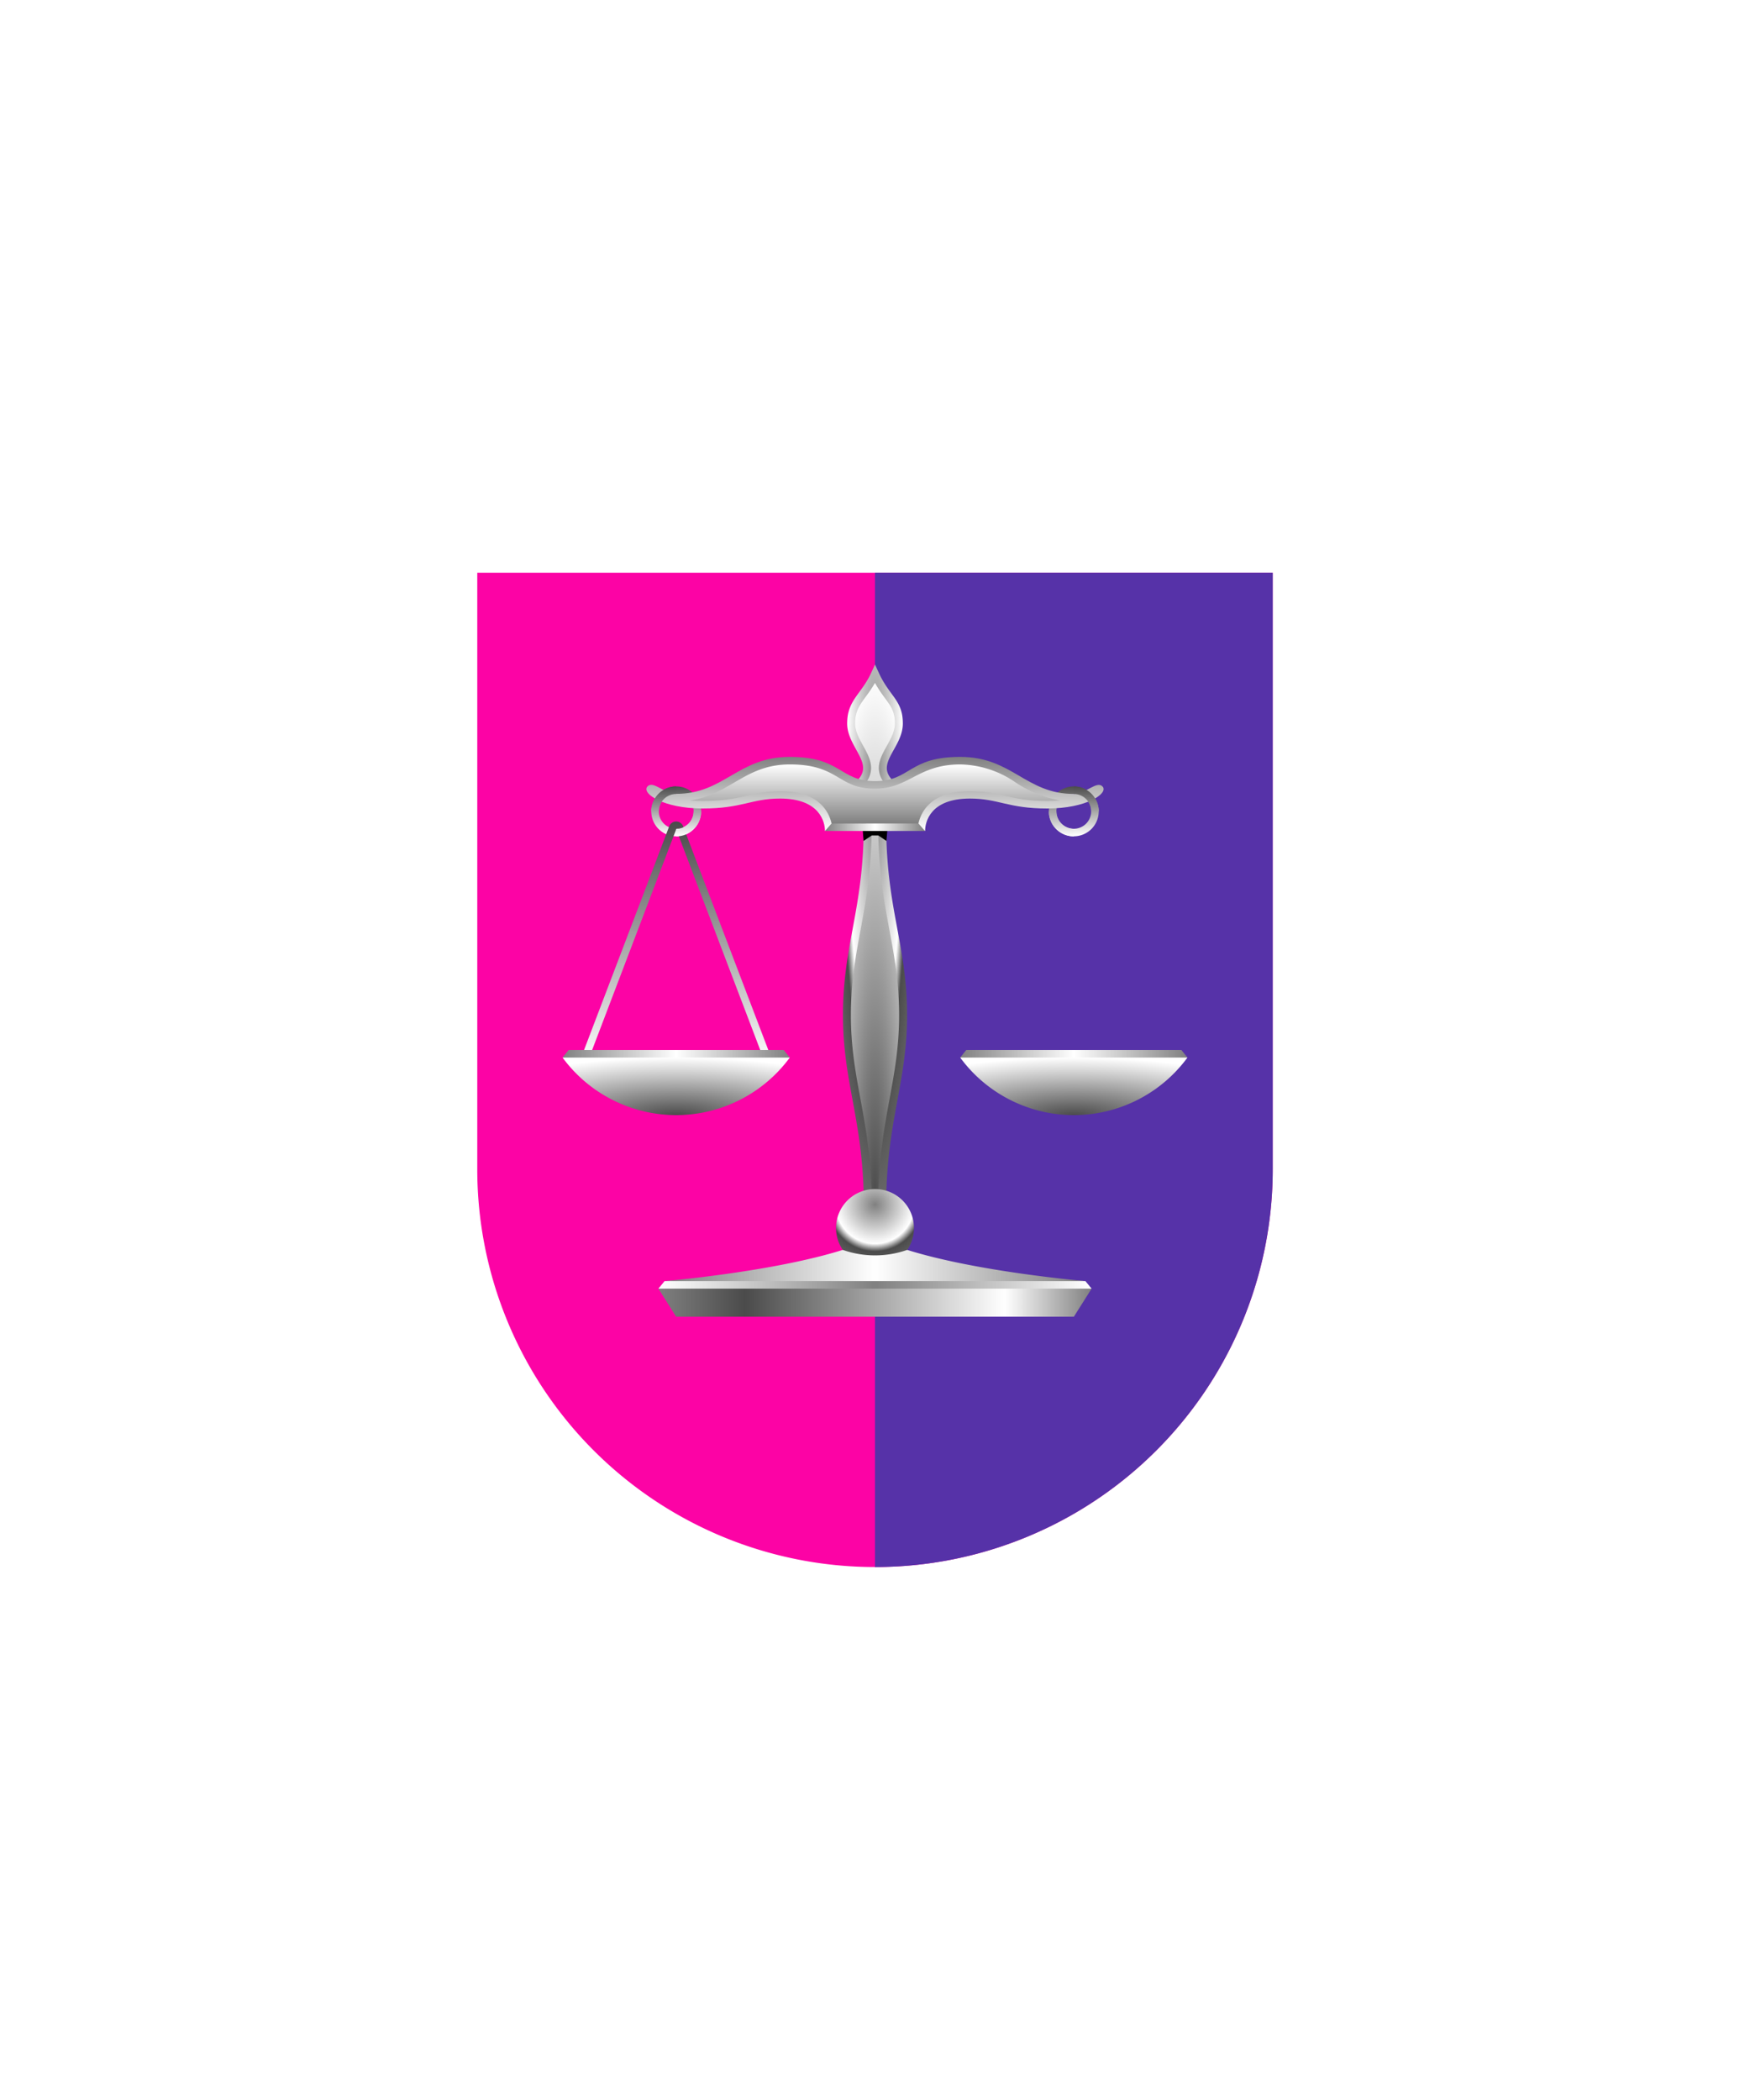<svg xmlns="http://www.w3.org/2000/svg" xmlns:xlink="http://www.w3.org/1999/xlink" viewBox="0 0 220 264"><path d="M60 72v75a50 50 0 0 0 50 50 50 50 0 0 0 50-50V72Z" fill="#fc03a5"/><path d="M110 197a49.997 49.997 0 0 0 50-50V72h-50v125Z" fill="#5632a8"/><defs><linearGradient gradientTransform="matrix(1 0 0 -1 0 16425.33)" gradientUnits="userSpaceOnUse" id="h42-a" x1="14.29" x2="14.29" y1="16419.05" y2="16425.33"><stop offset="0" stop-color="#fff"/><stop offset="1" stop-color="#4b4b4b"/></linearGradient><linearGradient id="h42-d" x1="8.25" x2="8.25" xlink:href="#h42-a" y1="16390.52" y2="16420.29"/><linearGradient id="h42-e" x1="19.89" x2="19.89" xlink:href="#h42-a" y1="16390.52" y2="16420.9"/><linearGradient gradientTransform="matrix(1 0 0 -1 0 16425.33)" gradientUnits="userSpaceOnUse" id="h42-b" x2="28.57" y1="16390.47" y2="16390.47"><stop offset="0" stop-color="gray"/><stop offset=".5" stop-color="#fff"/><stop offset="1" stop-color="gray"/></linearGradient><linearGradient gradientTransform="matrix(1 0 0 -1 0 264)" gradientUnits="userSpaceOnUse" id="h42-i" x1="82.77" x2="137.23" y1="102.35" y2="102.35"><stop offset="0" stop-color="#fff"/><stop offset=".5" stop-color="gray"/><stop offset="1" stop-color="#fff"/></linearGradient><linearGradient id="h42-j" x1="110" x2="110" xlink:href="#h42-b" y1="151.14" y2="83.53"/><linearGradient gradientTransform="matrix(1 0 0 -1 0 264)" gradientUnits="userSpaceOnUse" id="h42-c" x1="110" x2="110" y1="168.85" y2="159.53"><stop offset="0" stop-color="gray"/><stop offset="1" stop-color="#fff"/></linearGradient><linearGradient gradientTransform="matrix(1 0 0 -1 0 264)" id="h42-k" x1="103.71" x2="116.29" xlink:href="#h42-b" y1="160.56" y2="160.56"/><linearGradient id="h42-l" x1="110" x2="110" xlink:href="#h42-c" y1="160.47" y2="167.9"/><linearGradient gradientTransform="matrix(1 0 0 -1 0 264)" gradientUnits="userSpaceOnUse" id="h42-m" x1="82.77" x2="137.23" y1="100.24" y2="100.24"><stop offset="0" stop-color="gray"/><stop offset=".2" stop-color="#4b4b4b"/><stop offset=".8" stop-color="#fff"/><stop offset="1" stop-color="gray"/></linearGradient><linearGradient gradientTransform="matrix(1 0 0 -1 0 264)" id="h42-o" x1="83.55" x2="136.45" xlink:href="#h42-b" y1="104.91" y2="104.91"/><linearGradient gradientTransform="matrix(1 0 0 -1 0 264)" id="h42-p" x1="135" x2="135" xlink:href="#h42-a" y1="158.86" y2="165.14"/><linearGradient gradientTransform="rotate(180 110 132)" id="h42-q" x1="135" x2="135" xlink:href="#h42-a" y1="158.86" y2="165.14"/><radialGradient cx=".5" cy="1" id="h42-f" r="1"><stop offset="0" stop-color="#4b4b4b"/><stop offset="1" stop-color="#fff"/></radialGradient><radialGradient cy=".2" id="h42-n" r="1"><stop offset="0" stop-color="gray"/><stop offset=".5" stop-color="#fff"/><stop offset=".6" stop-color="#4b4b4b"/><stop offset="1" stop-color="gray"/></radialGradient><symbol id="h42-h" viewBox="0 0 28.57 41.33"><path d="M14.29 5.8a2.66 2.66 0 1 0-2.67-2.66A2.67 2.67 0 0 0 14.3 5.8Z" fill="none" stroke="url(#h42-a)" stroke-width=".95"/><path d="M2.64 34.64 13.85 5.2" fill="none" stroke="url(#h42-d)" stroke-width=".95"/><path d="M13.85 5.2a.46.46 0 0 1 .87 0l11.21 29.44" fill="none" stroke="url(#h42-e)" stroke-width=".95"/><path d="m0 34.09 14.29 2.48 14.28-2.48-.76-.95H.76Z" fill="url(#h42-b)"/><path d="M0 34.09a17.72 17.72 0 0 0 28.57 0Z" fill="url(#h42-f)"/></symbol><filter id="h42-g"><feDropShadow dx="0" dy="2" stdDeviation="0"/></filter></defs><g filter="url(#h42-g)"><use height="41.33" transform="matrix(-1 0 0 1 99.29 98.86)" width="28.57" xlink:href="#h42-h"/><use height="41.33" transform="translate(120.71 98.86)" width="28.57" xlink:href="#h42-h"/><path d="M137.23 162 110 163.36 82.77 162l.78-.95 26.45-1.12 26.45 1.12Z" fill="url(#h42-i)"/><path d="M107.94 98.67c2.86-2.72-.94-4.8-.94-7.73 0-2.73 1.71-3.37 3-6.2 1.43 3.13 3 3.49 3 6.2 0 3-3.82 4.99-.94 7.73a7.47 7.47 0 0 1-4.12 0Zm1.15 4.86c0 10.9-2.62 15.24-2.62 24.08 0 8.35 2.46 12.95 2.62 23.03h1.82c.16-10.08 2.62-14.68 2.62-23.03 0-8.84-2.63-13.18-2.63-24.09" fill="url(#h42-f)" stroke="url(#h42-n)"/><path d="M111.56 104.24h-3.11l.11 1.48 1.03-.69h.83l1.02.69Z"/><path d="M138.63 98.91c-.7-.86-2.12.9-3.63.9-6.06 0-7.74-4.66-14.29-4.66S114.5 98.2 110 98.2s-4.17-3.05-10.71-3.05S91.06 99.8 85 99.8c-1.51 0-2.92-1.76-3.63-.9s2.04 2.74 6.98 2.74 6.11-1.25 9.72-1.25c5.01 0 5.64 2.98 5.64 4.07l6.29-.4 6.3.4c0-1.1.62-4.07 5.63-4.07 3.61 0 4.79 1.25 9.72 1.25s7.68-1.88 6.98-2.74Z" fill="url(#h42-c)"/><path d="M114.48 102.4h-8.96l-1.81 2.07h12.58Z" fill="url(#h42-k)"/><path d="M104.54 103.53c-.33-1.48-1.61-4.08-6.47-4.08-3.56 0-4.75 1.25-9.72 1.25-.58 0-1.1-.02-1.6-.07 5.06-.76 6.94-4.53 12.54-4.53 6.24 0 5.97 3.05 10.71 3.05 4.28 0 5.39-3.05 10.72-3.05a12.58 12.58 0 0 1 6.96 2.27 15.04 15.04 0 0 0 5.57 2.26c-.49.05-1.02.07-1.6.07-4.72 0-5.86-1.25-9.72-1.25-4.86 0-6.14 2.6-6.47 4.07Z" fill="url(#h42-l)"/><path d="M85 165.53h50l2.23-3.53H82.77Z" fill="url(#h42-m)"/><path d="M110 159.28a4.9 4.9 0 1 0-4.9-4.9 4.9 4.9 0 0 0 4.9 4.9Z" fill="url(#h42-n)"/><path d="M114.05 157.13a12.22 12.22 0 0 1-8.1 0c-8.91 2.79-22.4 3.92-22.4 3.92h52.9s-13.49-1.13-22.4-3.92Z" fill="url(#h42-o)"/><path d="M135 99.34a2.67 2.67 0 0 1 2.66 2.66m-5.33 0a2.66 2.66 0 0 0 2.67 2.67" fill="none" stroke="url(#h42-p)" stroke-width=".95"/><path d="M85 104.67a2.66 2.66 0 0 0 2.67-2.67m-5.33 0A2.67 2.67 0 0 1 85 99.34" fill="none" stroke="url(#h42-q)" stroke-width=".95"/></g></svg>